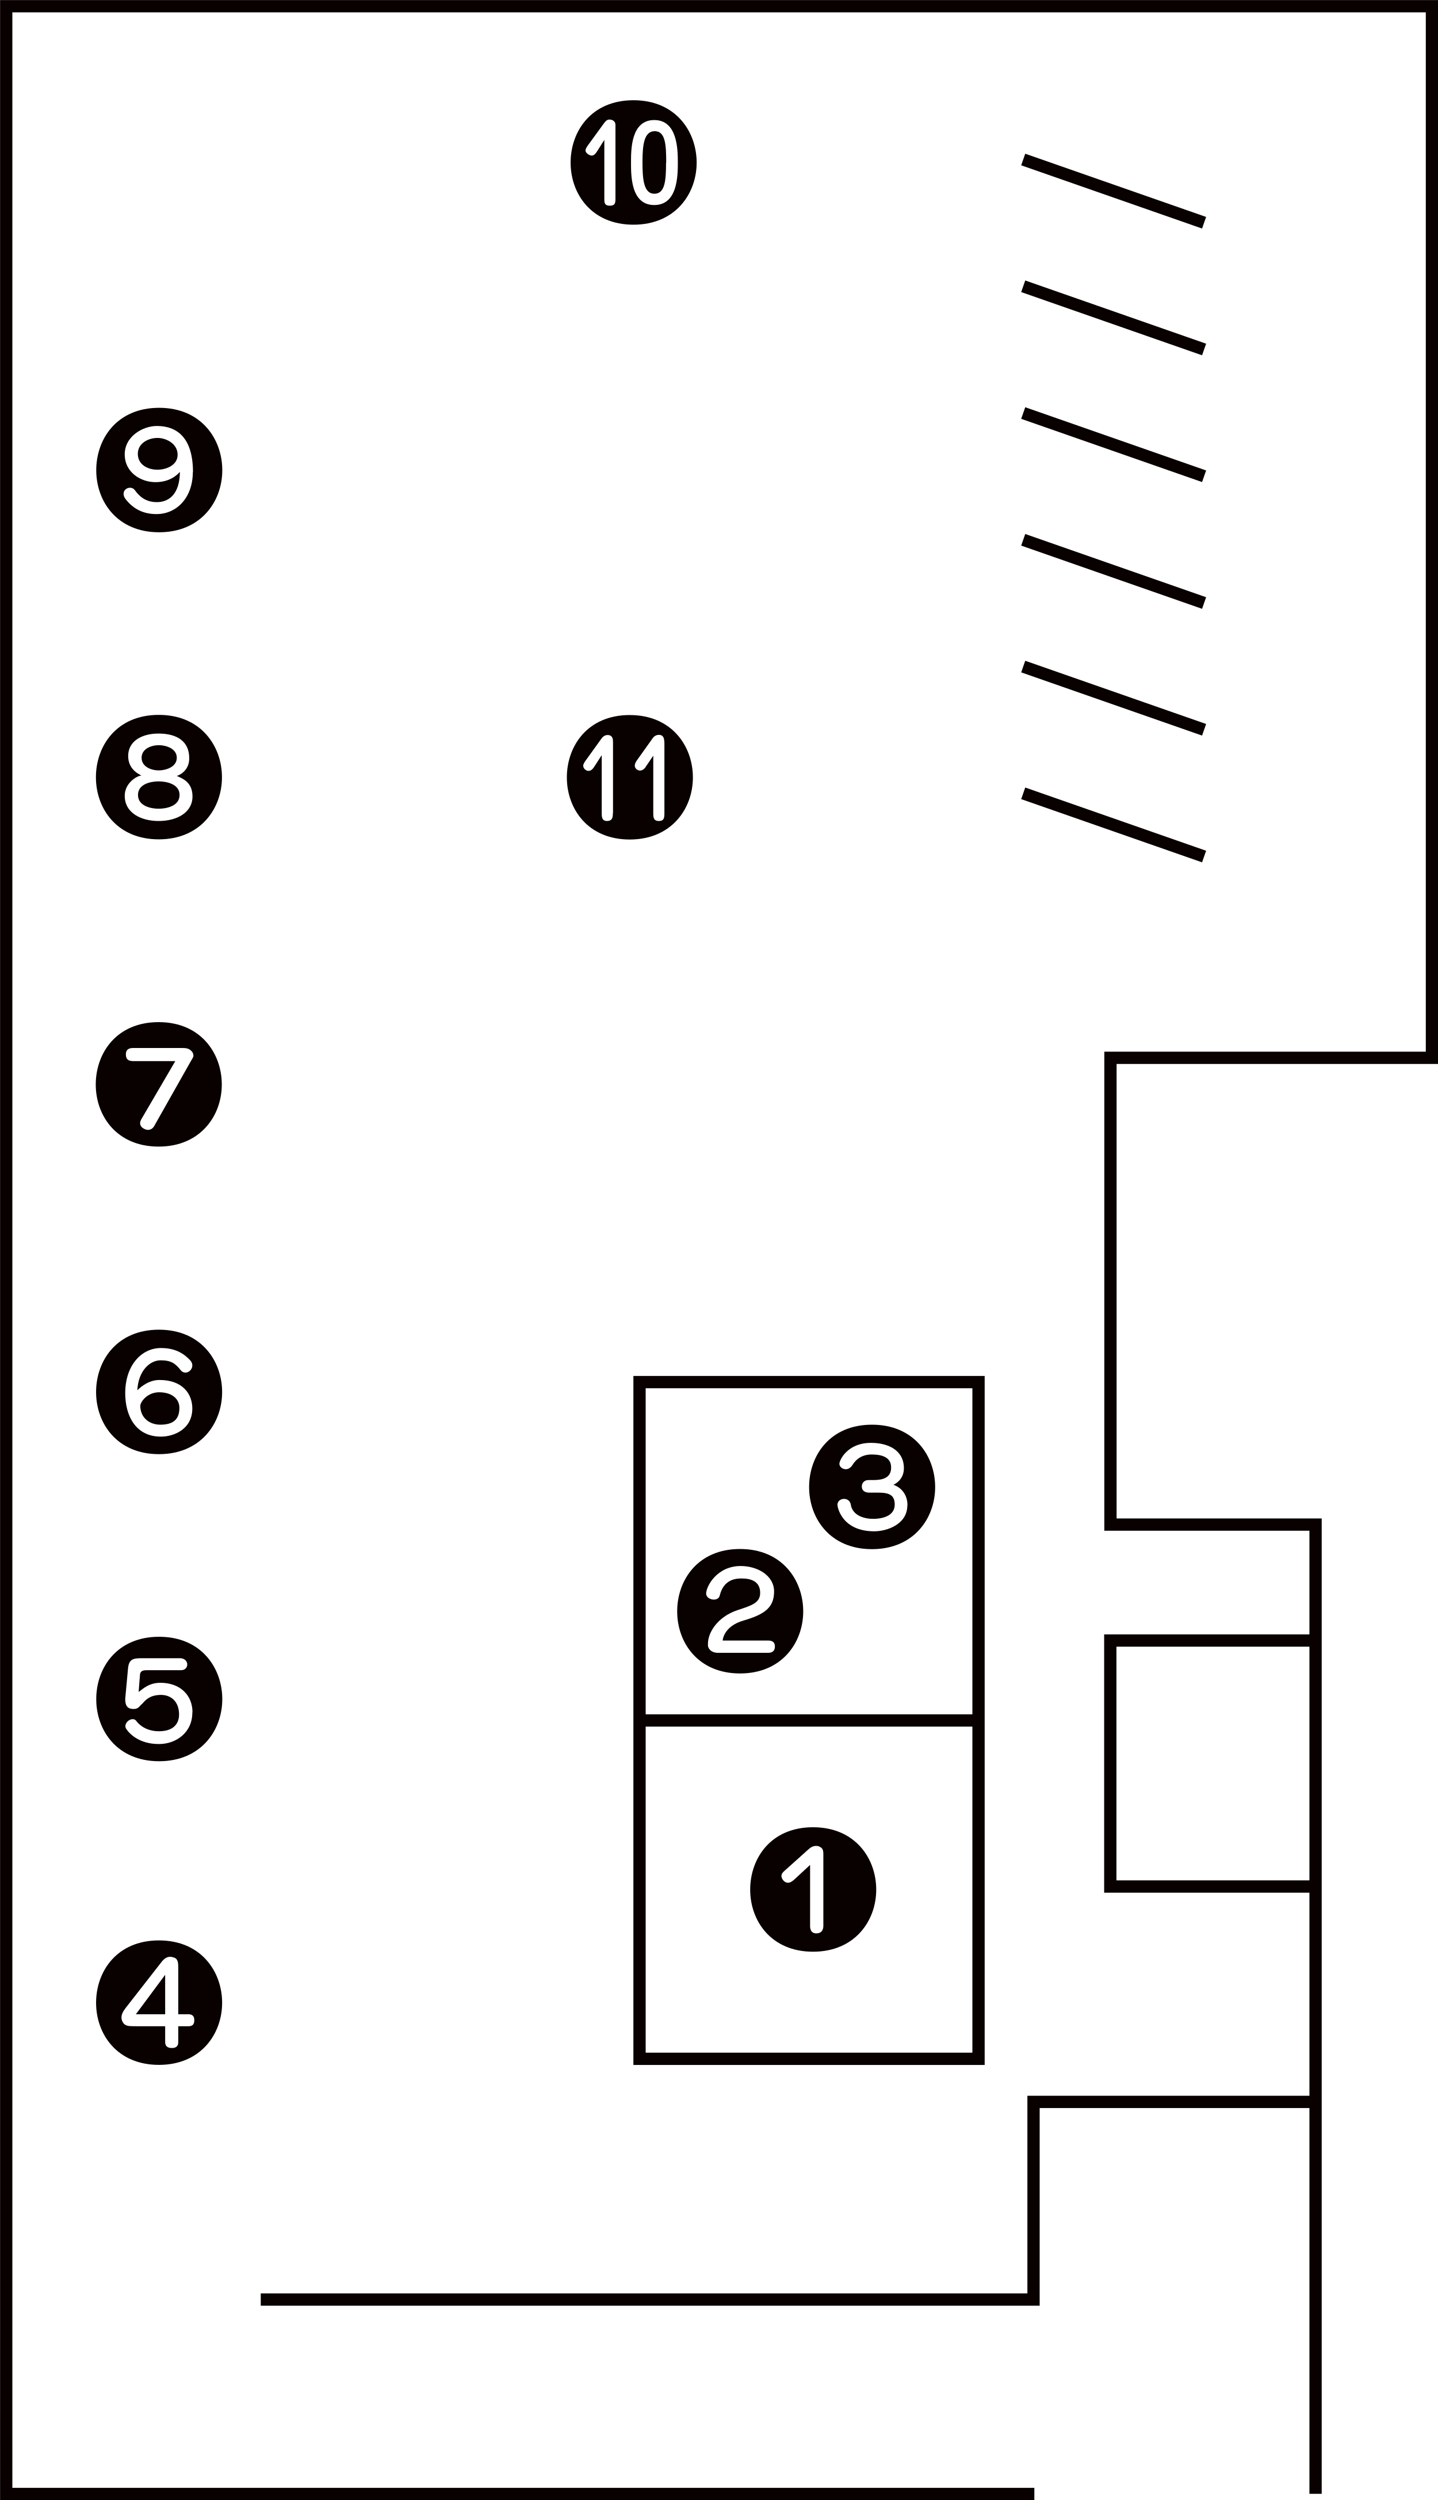 <?xml version="1.0" encoding="UTF-8"?><svg id="_레이어_2" xmlns="http://www.w3.org/2000/svg" viewBox="0 0 87.85 152.65"><defs><style>.cls-1{fill:#090000;}.cls-2{fill:none;stroke:#090000;stroke-miterlimit:10;stroke-width:.75px;}</style></defs><g id="_레이어_1-2"><path class="cls-1" d="M55.43,91.92c0,1.16-1.25,1.58-2.02,1.58-2,0-2.25-1.5-2.25-1.61,0-.24,.2-.37,.41-.37,.17,0,.35,.1,.4,.32,.1,.74,.9,.9,1.36,.9,.67,0,1.33-.22,1.33-.87,0-.57-.32-.73-.99-.73-.19,0-.37,0-.54,0-.48,0-.48-.31-.48-.38,0-.2,.14-.38,.39-.39,.08,0,.2,0,.32,0,.47,0,1.09-.08,1.08-.77,0-.59-.5-.79-1.19-.79-.81,0-1.11,.55-1.19,.67-.11,.16-.26,.23-.39,.23-.2,0-.39-.15-.39-.33,0-.22,.48-1.28,1.93-1.28,1.04,0,2.01,.44,2.01,1.55,0,.68-.51,.95-.64,1.01,.26,.08,.86,.41,.86,1.26m1.69-1.12c0-1.9-1.28-3.81-3.86-3.81s-3.84,1.9-3.84,3.81,1.28,3.79,3.84,3.79,3.86-1.89,3.86-3.79"/><path class="cls-1" d="M47.34,100.54c0,.25-.15,.38-.4,.38h-3.09c-.28,0-.53-.13-.6-.41,0-.05,0-.09,0-.15,0-.69,.6-1.64,1.79-2.04,.84-.28,1.4-.43,1.4-1.06,0-.69-.54-.88-1.12-.88-.32,0-1.1,.02-1.35,1.04-.04,.18-.2,.25-.36,.25-.23,0-.47-.14-.47-.37,0-.43,.65-1.68,2.11-1.68,1.02,0,2.04,.57,2.04,1.56s-.6,1.4-1.87,1.77c-1.24,.36-1.27,1.22-1.27,1.22h2.78c.31,0,.41,.15,.41,.36m1.73-2.14c0-1.9-1.28-3.81-3.86-3.81s-3.84,1.9-3.84,3.81,1.28,3.79,3.84,3.79,3.86-1.89,3.86-3.79"/><path class="cls-1" d="M50.3,117.58c0,.09,0,.47-.43,.47-.38,0-.38-.35-.38-.47v-3.71l-.94,.87c-.09,.08-.24,.22-.41,.22-.24,0-.4-.26-.4-.41,0-.14,.09-.24,.21-.34l1.44-1.29c.13-.12,.28-.21,.46-.21,.06,0,.14,0,.2,.04,.25,.1,.25,.29,.25,.51v4.33Zm3.23-2.2c0-1.9-1.28-3.81-3.86-3.81s-3.84,1.9-3.84,3.81,1.28,3.79,3.84,3.79,3.86-1.89,3.86-3.79"/><path class="cls-2" d="M62.51,48.44l11.05,3.86m-11.05-11.6l11.05,3.86m-11.05-11.6l11.05,3.86m-11.05-11.6l11.05,3.86m-11.05-11.6l11.05,3.86m-11.05-11.6l11.05,3.86m-5.73,79.49h12.54v35.25M32.25,.38h0ZM15.93,140.41H63.14v-12.07h17.23v23.93m0-52.1h-12.54v15.02h12.54m-17.18,37.09H.38V.38H87.48V64.59h-19.64v28.5h1.42"/><path class="cls-2" d="M39.07,105.05h20.71v20.66h-20.71v-20.66Zm0-20.66h20.71v20.66h-20.71v-20.66Z"/><path class="cls-1" d="M10.96,85.96c0-.48-.37-.94-1.23-.95-.75,0-1.17,.61-1.16,.85,.02,.74,.59,1.13,1.22,1.13,.72,0,1.17-.26,1.17-1.03m.79,.03c0,1.27-1.11,1.73-1.92,1.73-1.56,0-2.18-1.3-2.18-2.65,0-1.7,.99-2.76,2.18-2.76,.94,0,1.44,.38,1.79,.75,.09,.1,.13,.21,.13,.31,0,.24-.2,.44-.42,.44-.09,0-.18-.03-.26-.11-.36-.46-.62-.64-1.26-.64s-1.36,.62-1.42,1.83c.24-.24,.73-.63,1.35-.63,1.39,0,2,.82,2.01,1.73m1.82-.99c0-1.9-1.28-3.81-3.86-3.81s-3.84,1.9-3.84,3.81,1.28,3.79,3.84,3.79,3.86-1.89,3.86-3.79"/><path class="cls-1" d="M11.75,104.57c0,1.22-.99,1.92-2.04,1.92-1.23,0-1.83-.65-2.02-.96-.02-.04-.03-.08-.03-.13,0-.23,.24-.43,.44-.43,.09,0,.18,.03,.24,.13,.33,.41,.83,.61,1.36,.61,1.14,0,1.24-.73,1.24-1.02,0-.76-.45-1.19-1.09-1.2-.64,0-.92,.26-1.15,.53-.19,.15-.23,.33-.53,.33-.43,0-.52-.25-.52-.62l.17-1.84c.05-.58,.31-.64,.81-.64h2.41c.26,.02,.4,.2,.4,.38s-.13,.35-.37,.35h-2.09c-.31,0-.42,.08-.43,.31l-.08,1.02c.22-.15,.6-.56,1.33-.56,1.22,0,1.96,.77,1.96,1.8m1.82-.8c0-1.9-1.28-3.81-3.86-3.81s-3.84,1.9-3.84,3.81,1.28,3.79,3.84,3.79,3.86-1.89,3.86-3.79"/><path class="cls-1" d="M10.09,122.99v-2.41l-1.79,2.41h1.79Zm1.78,.38c0,.29-.18,.35-.34,.35h-.64v.97c0,.24-.12,.36-.4,.36s-.4-.14-.4-.36v-.97h-1.75c-.49,0-.66,0-.82-.21-.07-.12-.1-.22-.1-.32,0-.19,.09-.37,.26-.59l2.17-2.78c.16-.21,.33-.34,.54-.34,.08,0,.15,.02,.25,.05,.25,.09,.25,.36,.25,.65v2.81h.63c.18,0,.36,.07,.35,.38m1.7-1.08c0-1.9-1.28-3.81-3.86-3.81s-3.84,1.9-3.84,3.81,1.28,3.79,3.84,3.79,3.86-1.89,3.86-3.79"/><path class="cls-1" d="M37.44,49.65c0,.2,0,.48-.36,.48-.32,0-.32-.28-.32-.48v-3.54l-.42,.65c-.09,.14-.2,.31-.38,.31s-.33-.16-.33-.31c0-.11,.08-.22,.14-.31l.98-1.36c.11-.15,.24-.21,.37-.21,.33,0,.33,.3,.33,.43v4.34Zm3.15,0c0,.3-.03,.48-.34,.48-.34,0-.34-.25-.34-.48v-3.51l-.42,.62c-.08,.14-.21,.29-.39,.29-.16,0-.32-.13-.32-.3,0-.13,.08-.25,.12-.31l.97-1.36c.1-.15,.25-.21,.38-.21,.34,0,.34,.31,.34,.64v4.14Zm1.74-2.18c0-1.9-1.28-3.81-3.86-3.81s-3.84,1.9-3.84,3.81,1.28,3.79,3.84,3.79,3.86-1.89,3.86-3.79"/><path class="cls-1" d="M40.7,9.94c0-1.11-.05-1.93-.7-1.93s-.75,.82-.75,1.89,.08,1.93,.73,1.93,.71-.82,.71-1.89m-3.09-2.32c0,.06,0,.11,0,.17v4.3c0,.28,0,.47-.35,.47s-.33-.23-.33-.47v-3.55l-.41,.65c-.12,.19-.21,.31-.36,.31-.14,0-.38-.15-.38-.31,0-.1,.07-.2,.15-.32l.99-1.36c.12-.16,.21-.21,.32-.21,.23,0,.37,.14,.37,.32m3.81,2.29c0,.79,0,2.61-1.44,2.61s-1.42-1.82-1.42-2.61,0-2.58,1.42-2.58,1.44,1.8,1.44,2.58m1.15,.02c0-1.9-1.28-3.81-3.86-3.81s-3.84,1.9-3.84,3.81,1.28,3.79,3.84,3.79,3.86-1.89,3.86-3.79"/><path class="cls-1" d="M10.85,27.73c-.02-.64-.69-.99-1.23-.99s-1.2,.31-1.2,.97,.6,.97,1.2,.97c.54,0,1.26-.28,1.23-.95m.93,1.09c0,1.56-.98,2.57-2.22,2.57-.76,0-1.4-.28-1.9-.93-.08-.11-.11-.22-.11-.31,0-.23,.2-.37,.39-.37,.12,0,.24,.05,.32,.18,.29,.39,.68,.7,1.32,.7,.77,0,1.4-.52,1.41-1.85-.13,.15-.58,.63-1.49,.63s-1.88-.6-1.88-1.7,1.11-1.73,1.96-1.73c1.18,0,2.21,.65,2.21,2.83m1.79-.13c0-1.9-1.28-3.81-3.86-3.81s-3.84,1.9-3.84,3.81,1.28,3.79,3.84,3.79,3.86-1.89,3.86-3.79"/><path class="cls-1" d="M10.97,48.54c0-.68-.82-.83-1.28-.83s-1.26,.15-1.26,.83,.8,.84,1.26,.84,1.28-.15,1.28-.84m-.17-2.27c0-.58-.68-.77-1.1-.77s-1.05,.2-1.05,.77,.63,.77,1.05,.77,1.1-.2,1.1-.77m.96,2.36c0,.97-.93,1.5-2.07,1.5-1.07,0-2.07-.49-2.07-1.54,0-.79,.75-1.22,1.02-1.24-.14-.07-.81-.36-.81-1.19,0-.92,.85-1.37,1.85-1.37,1.13,0,1.89,.47,1.88,1.52,0,.65-.46,.97-.76,1.07,.35,.15,.96,.38,.96,1.25m1.8-1.17c0-1.9-1.28-3.81-3.86-3.81s-3.84,1.9-3.84,3.81,1.28,3.79,3.84,3.79,3.86-1.89,3.86-3.79"/><path class="cls-1" d="M11.82,64.44c0,.12-.09,.22-.17,.37l-2.25,3.98c-.08,.12-.21,.2-.36,.2s-.48-.13-.48-.41c0-.09,.03-.16,.08-.25l2.07-3.54h-2.57c-.32,0-.45-.12-.45-.42s.21-.38,.43-.38h2.94c.28,0,.47,0,.66,.21,.07,.09,.09,.15,.09,.23m1.74,1.79c0-1.9-1.28-3.81-3.86-3.81s-3.84,1.9-3.84,3.81,1.28,3.79,3.84,3.79,3.86-1.89,3.86-3.79"/></g></svg>